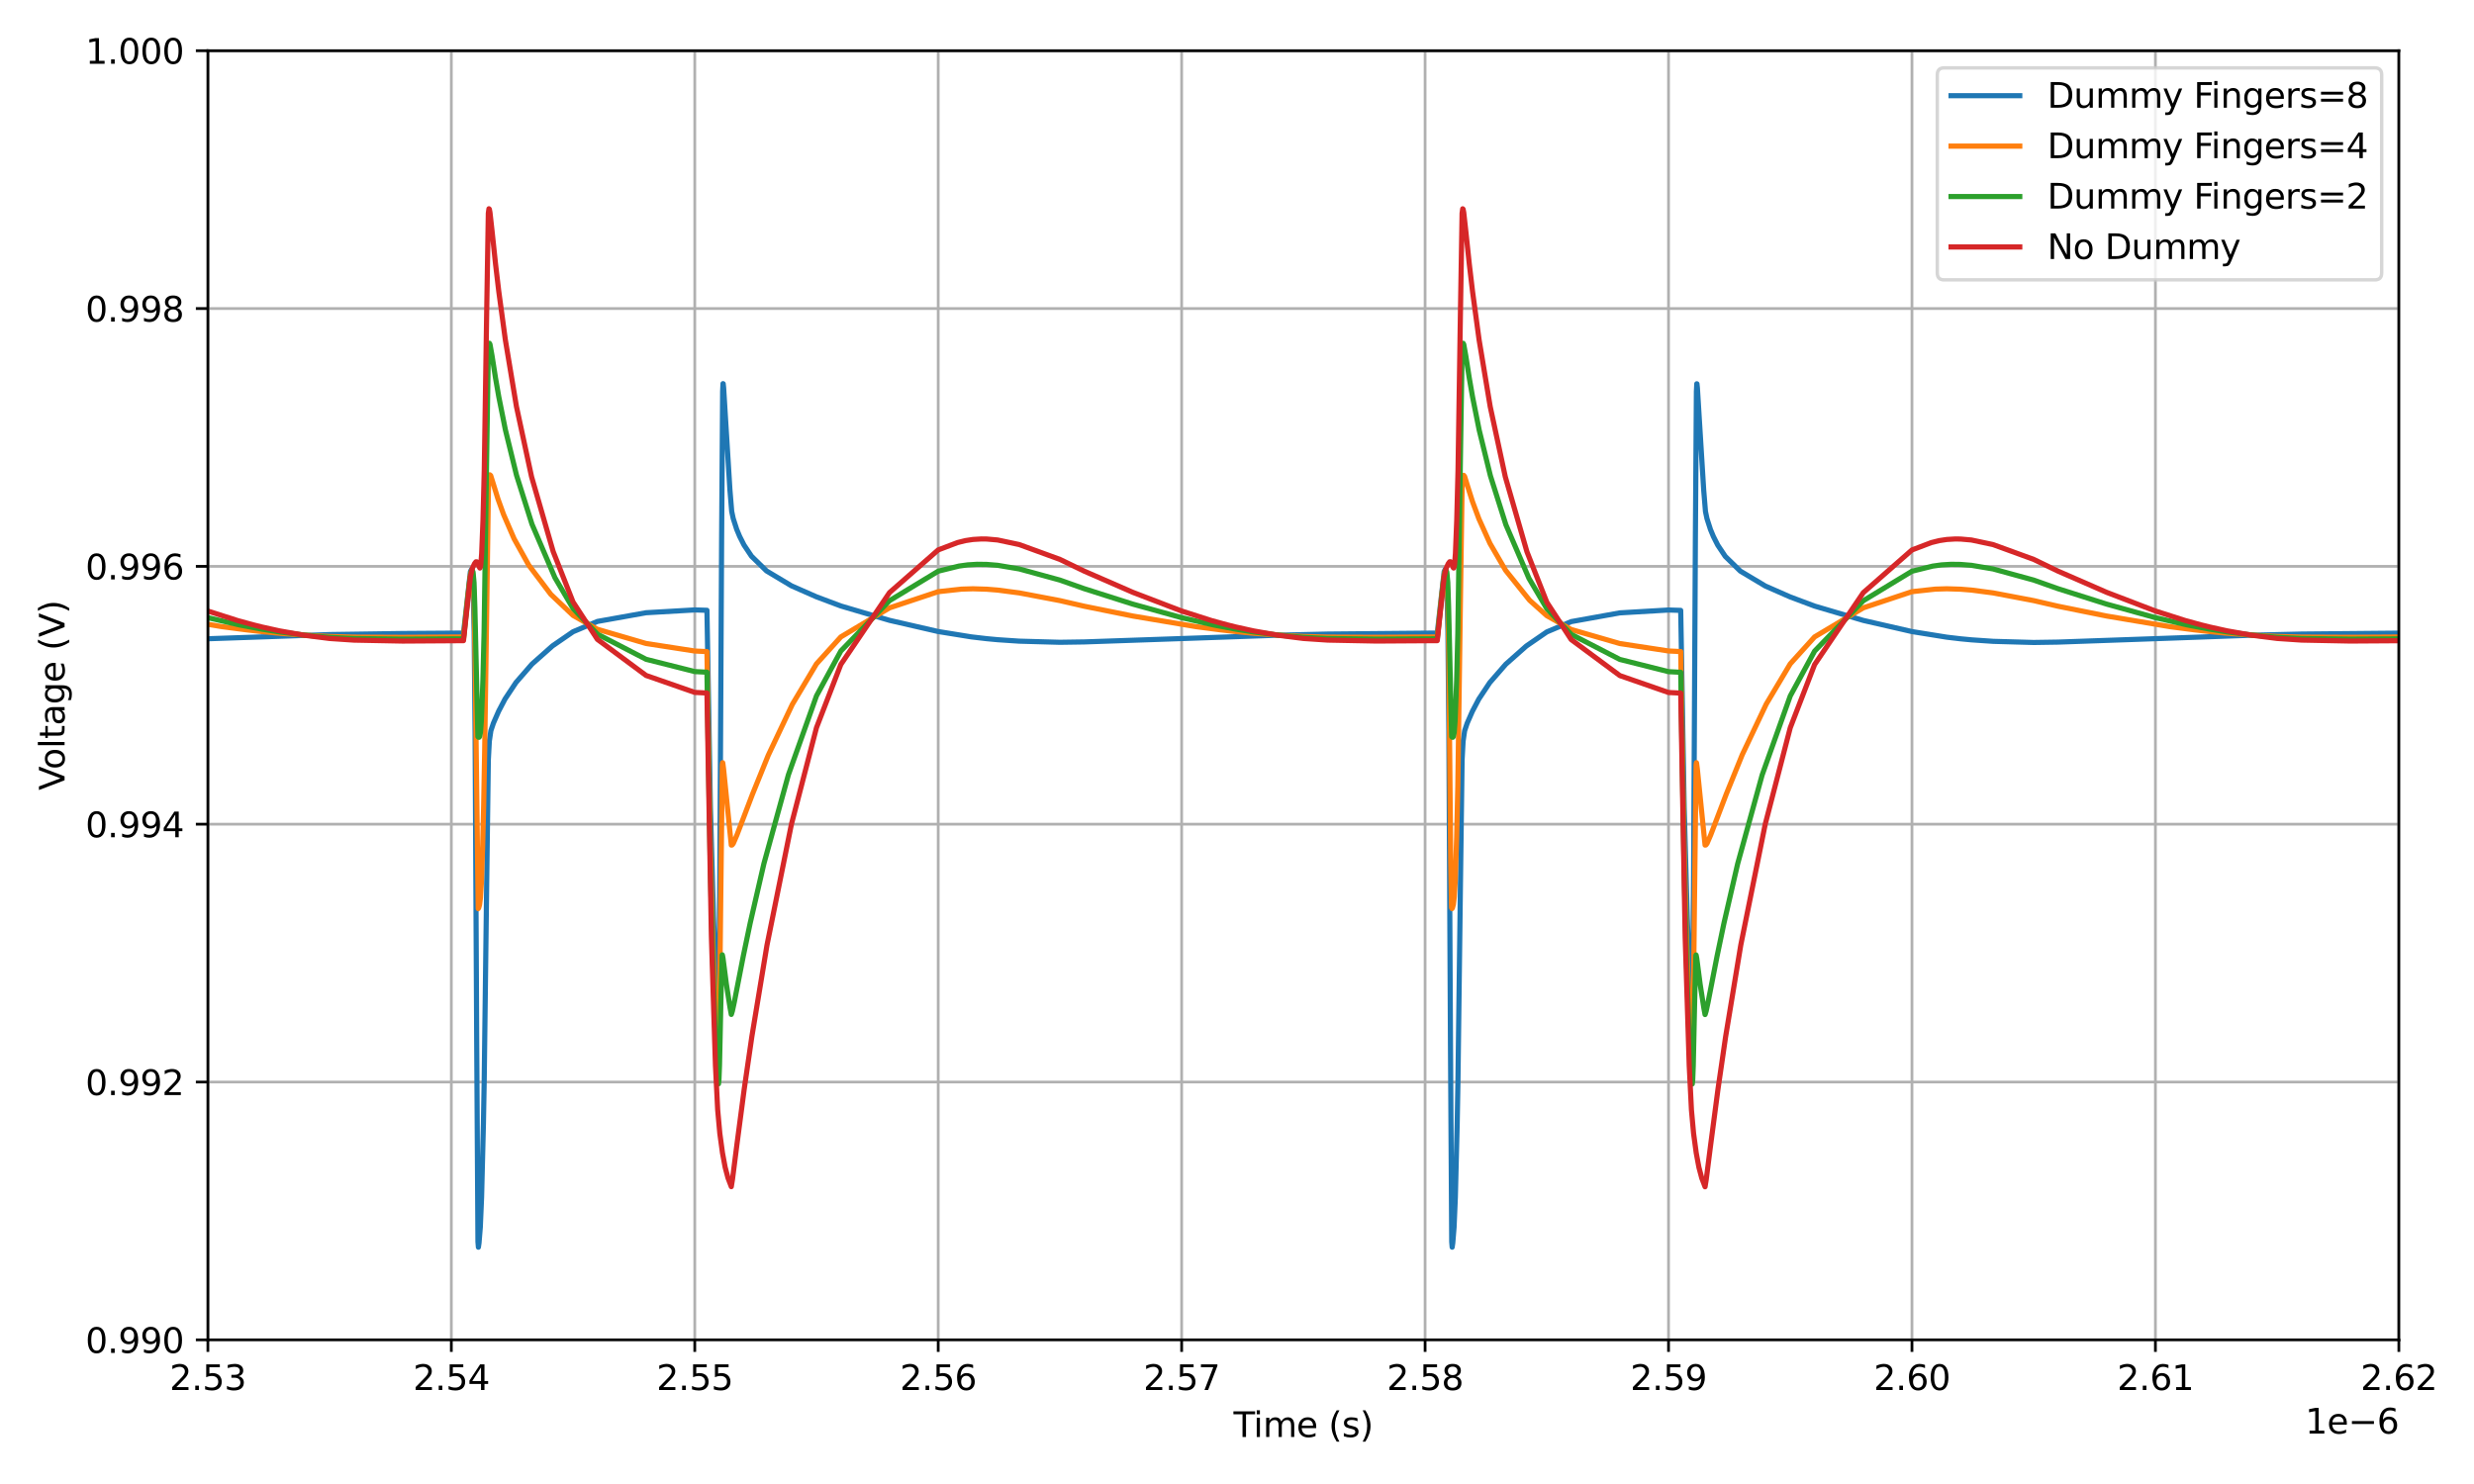 <?xml version="1.0" encoding="utf-8" standalone="no"?>
<!DOCTYPE svg PUBLIC "-//W3C//DTD SVG 1.1//EN"
  "http://www.w3.org/Graphics/SVG/1.1/DTD/svg11.dtd">
<svg xmlns:xlink="http://www.w3.org/1999/xlink" width="720pt" height="432pt" viewBox="0 0 720 432" xmlns="http://www.w3.org/2000/svg" version="1.1">
 <defs>
  <style type="text/css">*{stroke-linejoin: round; stroke-linecap: butt}</style>
 </defs>
 <g id="figure_1">
  <g id="patch_1">
   <path d="M 0 432 
L 720 432 
L 720 0 
L 0 0 
z
" style="fill: #ffffff"/>
  </g>
  <g id="axes_1">
   <g id="patch_2">
    <path d="M 60.5 390.04 
L 698.13 390.04 
L 698.13 14.76 
L 60.5 14.76 
z
" style="fill: #ffffff"/>
   </g>
   <g id="matplotlib.axis_1">
    <g id="xtick_1">
     <g id="line2d_1">
      <path d="M 60.5 390.04 
L 60.5 14.76 
" clip-path="url(#p2c6bcf3ecd)" style="fill: none; stroke: #b0b0b0; stroke-width: 0.8; stroke-linecap: square"/>
     </g>
     <g id="line2d_2">
      <defs>
       <path id="m85501e21f0" d="M 0 0 
L 0 3.5 
" style="stroke: #000000; stroke-width: 0.8"/>
      </defs>
      <g>
       <use xlink:href="#m85501e21f0" x="60.5" y="390.04" style="stroke: #000000; stroke-width: 0.8"/>
      </g>
     </g>
     <g id="text_1">
      <!-- 2.53 -->
      <g transform="translate(49.367 404.638) scale(0.1 -0.1)">
       <defs>
        <path id="DejaVuSans-32" d="M 1228 531 
L 3431 531 
L 3431 0 
L 469 0 
L 469 531 
Q 828 903 1448 1529 
Q 2069 2156 2228 2338 
Q 2531 2678 2651 2914 
Q 2772 3150 2772 3378 
Q 2772 3750 2511 3984 
Q 2250 4219 1831 4219 
Q 1534 4219 1204 4116 
Q 875 4013 500 3803 
L 500 4441 
Q 881 4594 1212 4672 
Q 1544 4750 1819 4750 
Q 2544 4750 2975 4387 
Q 3406 4025 3406 3419 
Q 3406 3131 3298 2873 
Q 3191 2616 2906 2266 
Q 2828 2175 2409 1742 
Q 1991 1309 1228 531 
z
" transform="scale(0.016)"/>
        <path id="DejaVuSans-2e" d="M 684 794 
L 1344 794 
L 1344 0 
L 684 0 
L 684 794 
z
" transform="scale(0.016)"/>
        <path id="DejaVuSans-35" d="M 691 4666 
L 3169 4666 
L 3169 4134 
L 1269 4134 
L 1269 2991 
Q 1406 3038 1543 3061 
Q 1681 3084 1819 3084 
Q 2600 3084 3056 2656 
Q 3513 2228 3513 1497 
Q 3513 744 3044 326 
Q 2575 -91 1722 -91 
Q 1428 -91 1123 -41 
Q 819 9 494 109 
L 494 744 
Q 775 591 1075 516 
Q 1375 441 1709 441 
Q 2250 441 2565 725 
Q 2881 1009 2881 1497 
Q 2881 1984 2565 2268 
Q 2250 2553 1709 2553 
Q 1456 2553 1204 2497 
Q 953 2441 691 2322 
L 691 4666 
z
" transform="scale(0.016)"/>
        <path id="DejaVuSans-33" d="M 2597 2516 
Q 3050 2419 3304 2112 
Q 3559 1806 3559 1356 
Q 3559 666 3084 287 
Q 2609 -91 1734 -91 
Q 1441 -91 1130 -33 
Q 819 25 488 141 
L 488 750 
Q 750 597 1062 519 
Q 1375 441 1716 441 
Q 2309 441 2620 675 
Q 2931 909 2931 1356 
Q 2931 1769 2642 2001 
Q 2353 2234 1838 2234 
L 1294 2234 
L 1294 2753 
L 1863 2753 
Q 2328 2753 2575 2939 
Q 2822 3125 2822 3475 
Q 2822 3834 2567 4026 
Q 2313 4219 1838 4219 
Q 1578 4219 1281 4162 
Q 984 4106 628 3988 
L 628 4550 
Q 988 4650 1302 4700 
Q 1616 4750 1894 4750 
Q 2613 4750 3031 4423 
Q 3450 4097 3450 3541 
Q 3450 3153 3228 2886 
Q 3006 2619 2597 2516 
z
" transform="scale(0.016)"/>
       </defs>
       <use xlink:href="#DejaVuSans-32"/>
       <use xlink:href="#DejaVuSans-2e" transform="translate(63.623 0)"/>
       <use xlink:href="#DejaVuSans-35" transform="translate(95.41 0)"/>
       <use xlink:href="#DejaVuSans-33" transform="translate(159.033 0)"/>
      </g>
     </g>
    </g>
    <g id="xtick_2">
     <g id="line2d_3">
      <path d="M 131.348 390.04 
L 131.348 14.76 
" clip-path="url(#p2c6bcf3ecd)" style="fill: none; stroke: #b0b0b0; stroke-width: 0.8; stroke-linecap: square"/>
     </g>
     <g id="line2d_4">
      <g>
       <use xlink:href="#m85501e21f0" x="131.348" y="390.04" style="stroke: #000000; stroke-width: 0.8"/>
      </g>
     </g>
     <g id="text_2">
      <!-- 2.54 -->
      <g transform="translate(120.215 404.638) scale(0.1 -0.1)">
       <defs>
        <path id="DejaVuSans-34" d="M 2419 4116 
L 825 1625 
L 2419 1625 
L 2419 4116 
z
M 2253 4666 
L 3047 4666 
L 3047 1625 
L 3713 1625 
L 3713 1100 
L 3047 1100 
L 3047 0 
L 2419 0 
L 2419 1100 
L 313 1100 
L 313 1709 
L 2253 4666 
z
" transform="scale(0.016)"/>
       </defs>
       <use xlink:href="#DejaVuSans-32"/>
       <use xlink:href="#DejaVuSans-2e" transform="translate(63.623 0)"/>
       <use xlink:href="#DejaVuSans-35" transform="translate(95.41 0)"/>
       <use xlink:href="#DejaVuSans-34" transform="translate(159.033 0)"/>
      </g>
     </g>
    </g>
    <g id="xtick_3">
     <g id="line2d_5">
      <path d="M 202.196 390.04 
L 202.196 14.76 
" clip-path="url(#p2c6bcf3ecd)" style="fill: none; stroke: #b0b0b0; stroke-width: 0.8; stroke-linecap: square"/>
     </g>
     <g id="line2d_6">
      <g>
       <use xlink:href="#m85501e21f0" x="202.196" y="390.04" style="stroke: #000000; stroke-width: 0.8"/>
      </g>
     </g>
     <g id="text_3">
      <!-- 2.55 -->
      <g transform="translate(191.063 404.638) scale(0.1 -0.1)">
       <use xlink:href="#DejaVuSans-32"/>
       <use xlink:href="#DejaVuSans-2e" transform="translate(63.623 0)"/>
       <use xlink:href="#DejaVuSans-35" transform="translate(95.41 0)"/>
       <use xlink:href="#DejaVuSans-35" transform="translate(159.033 0)"/>
      </g>
     </g>
    </g>
    <g id="xtick_4">
     <g id="line2d_7">
      <path d="M 273.043 390.04 
L 273.043 14.76 
" clip-path="url(#p2c6bcf3ecd)" style="fill: none; stroke: #b0b0b0; stroke-width: 0.8; stroke-linecap: square"/>
     </g>
     <g id="line2d_8">
      <g>
       <use xlink:href="#m85501e21f0" x="273.043" y="390.04" style="stroke: #000000; stroke-width: 0.8"/>
      </g>
     </g>
     <g id="text_4">
      <!-- 2.56 -->
      <g transform="translate(261.911 404.638) scale(0.1 -0.1)">
       <defs>
        <path id="DejaVuSans-36" d="M 2113 2584 
Q 1688 2584 1439 2293 
Q 1191 2003 1191 1497 
Q 1191 994 1439 701 
Q 1688 409 2113 409 
Q 2538 409 2786 701 
Q 3034 994 3034 1497 
Q 3034 2003 2786 2293 
Q 2538 2584 2113 2584 
z
M 3366 4563 
L 3366 3988 
Q 3128 4100 2886 4159 
Q 2644 4219 2406 4219 
Q 1781 4219 1451 3797 
Q 1122 3375 1075 2522 
Q 1259 2794 1537 2939 
Q 1816 3084 2150 3084 
Q 2853 3084 3261 2657 
Q 3669 2231 3669 1497 
Q 3669 778 3244 343 
Q 2819 -91 2113 -91 
Q 1303 -91 875 529 
Q 447 1150 447 2328 
Q 447 3434 972 4092 
Q 1497 4750 2381 4750 
Q 2619 4750 2861 4703 
Q 3103 4656 3366 4563 
z
" transform="scale(0.016)"/>
       </defs>
       <use xlink:href="#DejaVuSans-32"/>
       <use xlink:href="#DejaVuSans-2e" transform="translate(63.623 0)"/>
       <use xlink:href="#DejaVuSans-35" transform="translate(95.41 0)"/>
       <use xlink:href="#DejaVuSans-36" transform="translate(159.033 0)"/>
      </g>
     </g>
    </g>
    <g id="xtick_5">
     <g id="line2d_9">
      <path d="M 343.891 390.04 
L 343.891 14.76 
" clip-path="url(#p2c6bcf3ecd)" style="fill: none; stroke: #b0b0b0; stroke-width: 0.8; stroke-linecap: square"/>
     </g>
     <g id="line2d_10">
      <g>
       <use xlink:href="#m85501e21f0" x="343.891" y="390.04" style="stroke: #000000; stroke-width: 0.8"/>
      </g>
     </g>
     <g id="text_5">
      <!-- 2.57 -->
      <g transform="translate(332.758 404.638) scale(0.1 -0.1)">
       <defs>
        <path id="DejaVuSans-37" d="M 525 4666 
L 3525 4666 
L 3525 4397 
L 1831 0 
L 1172 0 
L 2766 4134 
L 525 4134 
L 525 4666 
z
" transform="scale(0.016)"/>
       </defs>
       <use xlink:href="#DejaVuSans-32"/>
       <use xlink:href="#DejaVuSans-2e" transform="translate(63.623 0)"/>
       <use xlink:href="#DejaVuSans-35" transform="translate(95.41 0)"/>
       <use xlink:href="#DejaVuSans-37" transform="translate(159.033 0)"/>
      </g>
     </g>
    </g>
    <g id="xtick_6">
     <g id="line2d_11">
      <path d="M 414.739 390.04 
L 414.739 14.76 
" clip-path="url(#p2c6bcf3ecd)" style="fill: none; stroke: #b0b0b0; stroke-width: 0.8; stroke-linecap: square"/>
     </g>
     <g id="line2d_12">
      <g>
       <use xlink:href="#m85501e21f0" x="414.739" y="390.04" style="stroke: #000000; stroke-width: 0.8"/>
      </g>
     </g>
     <g id="text_6">
      <!-- 2.58 -->
      <g transform="translate(403.606 404.638) scale(0.1 -0.1)">
       <defs>
        <path id="DejaVuSans-38" d="M 2034 2216 
Q 1584 2216 1326 1975 
Q 1069 1734 1069 1313 
Q 1069 891 1326 650 
Q 1584 409 2034 409 
Q 2484 409 2743 651 
Q 3003 894 3003 1313 
Q 3003 1734 2745 1975 
Q 2488 2216 2034 2216 
z
M 1403 2484 
Q 997 2584 770 2862 
Q 544 3141 544 3541 
Q 544 4100 942 4425 
Q 1341 4750 2034 4750 
Q 2731 4750 3128 4425 
Q 3525 4100 3525 3541 
Q 3525 3141 3298 2862 
Q 3072 2584 2669 2484 
Q 3125 2378 3379 2068 
Q 3634 1759 3634 1313 
Q 3634 634 3220 271 
Q 2806 -91 2034 -91 
Q 1263 -91 848 271 
Q 434 634 434 1313 
Q 434 1759 690 2068 
Q 947 2378 1403 2484 
z
M 1172 3481 
Q 1172 3119 1398 2916 
Q 1625 2713 2034 2713 
Q 2441 2713 2670 2916 
Q 2900 3119 2900 3481 
Q 2900 3844 2670 4047 
Q 2441 4250 2034 4250 
Q 1625 4250 1398 4047 
Q 1172 3844 1172 3481 
z
" transform="scale(0.016)"/>
       </defs>
       <use xlink:href="#DejaVuSans-32"/>
       <use xlink:href="#DejaVuSans-2e" transform="translate(63.623 0)"/>
       <use xlink:href="#DejaVuSans-35" transform="translate(95.41 0)"/>
       <use xlink:href="#DejaVuSans-38" transform="translate(159.033 0)"/>
      </g>
     </g>
    </g>
    <g id="xtick_7">
     <g id="line2d_13">
      <path d="M 485.587 390.04 
L 485.587 14.76 
" clip-path="url(#p2c6bcf3ecd)" style="fill: none; stroke: #b0b0b0; stroke-width: 0.8; stroke-linecap: square"/>
     </g>
     <g id="line2d_14">
      <g>
       <use xlink:href="#m85501e21f0" x="485.587" y="390.04" style="stroke: #000000; stroke-width: 0.8"/>
      </g>
     </g>
     <g id="text_7">
      <!-- 2.59 -->
      <g transform="translate(474.454 404.638) scale(0.1 -0.1)">
       <defs>
        <path id="DejaVuSans-39" d="M 703 97 
L 703 672 
Q 941 559 1184 500 
Q 1428 441 1663 441 
Q 2288 441 2617 861 
Q 2947 1281 2994 2138 
Q 2813 1869 2534 1725 
Q 2256 1581 1919 1581 
Q 1219 1581 811 2004 
Q 403 2428 403 3163 
Q 403 3881 828 4315 
Q 1253 4750 1959 4750 
Q 2769 4750 3195 4129 
Q 3622 3509 3622 2328 
Q 3622 1225 3098 567 
Q 2575 -91 1691 -91 
Q 1453 -91 1209 -44 
Q 966 3 703 97 
z
M 1959 2075 
Q 2384 2075 2632 2365 
Q 2881 2656 2881 3163 
Q 2881 3666 2632 3958 
Q 2384 4250 1959 4250 
Q 1534 4250 1286 3958 
Q 1038 3666 1038 3163 
Q 1038 2656 1286 2365 
Q 1534 2075 1959 2075 
z
" transform="scale(0.016)"/>
       </defs>
       <use xlink:href="#DejaVuSans-32"/>
       <use xlink:href="#DejaVuSans-2e" transform="translate(63.623 0)"/>
       <use xlink:href="#DejaVuSans-35" transform="translate(95.41 0)"/>
       <use xlink:href="#DejaVuSans-39" transform="translate(159.033 0)"/>
      </g>
     </g>
    </g>
    <g id="xtick_8">
     <g id="line2d_15">
      <path d="M 556.434 390.04 
L 556.434 14.76 
" clip-path="url(#p2c6bcf3ecd)" style="fill: none; stroke: #b0b0b0; stroke-width: 0.8; stroke-linecap: square"/>
     </g>
     <g id="line2d_16">
      <g>
       <use xlink:href="#m85501e21f0" x="556.434" y="390.04" style="stroke: #000000; stroke-width: 0.8"/>
      </g>
     </g>
     <g id="text_8">
      <!-- 2.60 -->
      <g transform="translate(545.302 404.638) scale(0.1 -0.1)">
       <defs>
        <path id="DejaVuSans-30" d="M 2034 4250 
Q 1547 4250 1301 3770 
Q 1056 3291 1056 2328 
Q 1056 1369 1301 889 
Q 1547 409 2034 409 
Q 2525 409 2770 889 
Q 3016 1369 3016 2328 
Q 3016 3291 2770 3770 
Q 2525 4250 2034 4250 
z
M 2034 4750 
Q 2819 4750 3233 4129 
Q 3647 3509 3647 2328 
Q 3647 1150 3233 529 
Q 2819 -91 2034 -91 
Q 1250 -91 836 529 
Q 422 1150 422 2328 
Q 422 3509 836 4129 
Q 1250 4750 2034 4750 
z
" transform="scale(0.016)"/>
       </defs>
       <use xlink:href="#DejaVuSans-32"/>
       <use xlink:href="#DejaVuSans-2e" transform="translate(63.623 0)"/>
       <use xlink:href="#DejaVuSans-36" transform="translate(95.41 0)"/>
       <use xlink:href="#DejaVuSans-30" transform="translate(159.033 0)"/>
      </g>
     </g>
    </g>
    <g id="xtick_9">
     <g id="line2d_17">
      <path d="M 627.282 390.04 
L 627.282 14.76 
" clip-path="url(#p2c6bcf3ecd)" style="fill: none; stroke: #b0b0b0; stroke-width: 0.8; stroke-linecap: square"/>
     </g>
     <g id="line2d_18">
      <g>
       <use xlink:href="#m85501e21f0" x="627.282" y="390.04" style="stroke: #000000; stroke-width: 0.8"/>
      </g>
     </g>
     <g id="text_9">
      <!-- 2.61 -->
      <g transform="translate(616.149 404.638) scale(0.1 -0.1)">
       <defs>
        <path id="DejaVuSans-31" d="M 794 531 
L 1825 531 
L 1825 4091 
L 703 3866 
L 703 4441 
L 1819 4666 
L 2450 4666 
L 2450 531 
L 3481 531 
L 3481 0 
L 794 0 
L 794 531 
z
" transform="scale(0.016)"/>
       </defs>
       <use xlink:href="#DejaVuSans-32"/>
       <use xlink:href="#DejaVuSans-2e" transform="translate(63.623 0)"/>
       <use xlink:href="#DejaVuSans-36" transform="translate(95.41 0)"/>
       <use xlink:href="#DejaVuSans-31" transform="translate(159.033 0)"/>
      </g>
     </g>
    </g>
    <g id="xtick_10">
     <g id="line2d_19">
      <path d="M 698.13 390.04 
L 698.13 14.76 
" clip-path="url(#p2c6bcf3ecd)" style="fill: none; stroke: #b0b0b0; stroke-width: 0.8; stroke-linecap: square"/>
     </g>
     <g id="line2d_20">
      <g>
       <use xlink:href="#m85501e21f0" x="698.13" y="390.04" style="stroke: #000000; stroke-width: 0.8"/>
      </g>
     </g>
     <g id="text_10">
      <!-- 2.62 -->
      <g transform="translate(686.997 404.638) scale(0.1 -0.1)">
       <use xlink:href="#DejaVuSans-32"/>
       <use xlink:href="#DejaVuSans-2e" transform="translate(63.623 0)"/>
       <use xlink:href="#DejaVuSans-36" transform="translate(95.41 0)"/>
       <use xlink:href="#DejaVuSans-32" transform="translate(159.033 0)"/>
      </g>
     </g>
    </g>
    <g id="text_11">
     <!-- Time (s) -->
     <g transform="translate(358.986 418.317) scale(0.1 -0.1)">
      <defs>
       <path id="DejaVuSans-54" d="M -19 4666 
L 3928 4666 
L 3928 4134 
L 2272 4134 
L 2272 0 
L 1638 0 
L 1638 4134 
L -19 4134 
L -19 4666 
z
" transform="scale(0.016)"/>
       <path id="DejaVuSans-69" d="M 603 3500 
L 1178 3500 
L 1178 0 
L 603 0 
L 603 3500 
z
M 603 4863 
L 1178 4863 
L 1178 4134 
L 603 4134 
L 603 4863 
z
" transform="scale(0.016)"/>
       <path id="DejaVuSans-6d" d="M 3328 2828 
Q 3544 3216 3844 3400 
Q 4144 3584 4550 3584 
Q 5097 3584 5394 3201 
Q 5691 2819 5691 2113 
L 5691 0 
L 5113 0 
L 5113 2094 
Q 5113 2597 4934 2840 
Q 4756 3084 4391 3084 
Q 3944 3084 3684 2787 
Q 3425 2491 3425 1978 
L 3425 0 
L 2847 0 
L 2847 2094 
Q 2847 2600 2669 2842 
Q 2491 3084 2119 3084 
Q 1678 3084 1418 2786 
Q 1159 2488 1159 1978 
L 1159 0 
L 581 0 
L 581 3500 
L 1159 3500 
L 1159 2956 
Q 1356 3278 1631 3431 
Q 1906 3584 2284 3584 
Q 2666 3584 2933 3390 
Q 3200 3197 3328 2828 
z
" transform="scale(0.016)"/>
       <path id="DejaVuSans-65" d="M 3597 1894 
L 3597 1613 
L 953 1613 
Q 991 1019 1311 708 
Q 1631 397 2203 397 
Q 2534 397 2845 478 
Q 3156 559 3463 722 
L 3463 178 
Q 3153 47 2828 -22 
Q 2503 -91 2169 -91 
Q 1331 -91 842 396 
Q 353 884 353 1716 
Q 353 2575 817 3079 
Q 1281 3584 2069 3584 
Q 2775 3584 3186 3129 
Q 3597 2675 3597 1894 
z
M 3022 2063 
Q 3016 2534 2758 2815 
Q 2500 3097 2075 3097 
Q 1594 3097 1305 2825 
Q 1016 2553 972 2059 
L 3022 2063 
z
" transform="scale(0.016)"/>
       <path id="DejaVuSans-20" transform="scale(0.016)"/>
       <path id="DejaVuSans-28" d="M 1984 4856 
Q 1566 4138 1362 3434 
Q 1159 2731 1159 2009 
Q 1159 1288 1364 580 
Q 1569 -128 1984 -844 
L 1484 -844 
Q 1016 -109 783 600 
Q 550 1309 550 2009 
Q 550 2706 781 3412 
Q 1013 4119 1484 4856 
L 1984 4856 
z
" transform="scale(0.016)"/>
       <path id="DejaVuSans-73" d="M 2834 3397 
L 2834 2853 
Q 2591 2978 2328 3040 
Q 2066 3103 1784 3103 
Q 1356 3103 1142 2972 
Q 928 2841 928 2578 
Q 928 2378 1081 2264 
Q 1234 2150 1697 2047 
L 1894 2003 
Q 2506 1872 2764 1633 
Q 3022 1394 3022 966 
Q 3022 478 2636 193 
Q 2250 -91 1575 -91 
Q 1294 -91 989 -36 
Q 684 19 347 128 
L 347 722 
Q 666 556 975 473 
Q 1284 391 1588 391 
Q 1994 391 2212 530 
Q 2431 669 2431 922 
Q 2431 1156 2273 1281 
Q 2116 1406 1581 1522 
L 1381 1569 
Q 847 1681 609 1914 
Q 372 2147 372 2553 
Q 372 3047 722 3315 
Q 1072 3584 1716 3584 
Q 2034 3584 2315 3537 
Q 2597 3491 2834 3397 
z
" transform="scale(0.016)"/>
       <path id="DejaVuSans-29" d="M 513 4856 
L 1013 4856 
Q 1481 4119 1714 3412 
Q 1947 2706 1947 2009 
Q 1947 1309 1714 600 
Q 1481 -109 1013 -844 
L 513 -844 
Q 928 -128 1133 580 
Q 1338 1288 1338 2009 
Q 1338 2731 1133 3434 
Q 928 4138 513 4856 
z
" transform="scale(0.016)"/>
      </defs>
      <use xlink:href="#DejaVuSans-54"/>
      <use xlink:href="#DejaVuSans-69" transform="translate(57.959 0)"/>
      <use xlink:href="#DejaVuSans-6d" transform="translate(85.742 0)"/>
      <use xlink:href="#DejaVuSans-65" transform="translate(183.154 0)"/>
      <use xlink:href="#DejaVuSans-20" transform="translate(244.678 0)"/>
      <use xlink:href="#DejaVuSans-28" transform="translate(276.465 0)"/>
      <use xlink:href="#DejaVuSans-73" transform="translate(315.479 0)"/>
      <use xlink:href="#DejaVuSans-29" transform="translate(367.578 0)"/>
     </g>
    </g>
    <g id="text_12">
     <!-- 1e−6 -->
     <g transform="translate(670.872 417.317) scale(0.1 -0.1)">
      <defs>
       <path id="DejaVuSans-2212" d="M 678 2272 
L 4684 2272 
L 4684 1741 
L 678 1741 
L 678 2272 
z
" transform="scale(0.016)"/>
      </defs>
      <use xlink:href="#DejaVuSans-31"/>
      <use xlink:href="#DejaVuSans-65" transform="translate(63.623 0)"/>
      <use xlink:href="#DejaVuSans-2212" transform="translate(125.146 0)"/>
      <use xlink:href="#DejaVuSans-36" transform="translate(208.936 0)"/>
     </g>
    </g>
   </g>
   <g id="matplotlib.axis_2">
    <g id="ytick_1">
     <g id="line2d_21">
      <path d="M 60.5 390.04 
L 698.13 390.04 
" clip-path="url(#p2c6bcf3ecd)" style="fill: none; stroke: #b0b0b0; stroke-width: 0.8; stroke-linecap: square"/>
     </g>
     <g id="line2d_22">
      <defs>
       <path id="md312921735" d="M 0 0 
L -3.5 0 
" style="stroke: #000000; stroke-width: 0.8"/>
      </defs>
      <g>
       <use xlink:href="#md312921735" x="60.5" y="390.04" style="stroke: #000000; stroke-width: 0.8"/>
      </g>
     </g>
     <g id="text_13">
      <!-- 0.990 -->
      <g transform="translate(24.872 393.839) scale(0.1 -0.1)">
       <use xlink:href="#DejaVuSans-30"/>
       <use xlink:href="#DejaVuSans-2e" transform="translate(63.623 0)"/>
       <use xlink:href="#DejaVuSans-39" transform="translate(95.41 0)"/>
       <use xlink:href="#DejaVuSans-39" transform="translate(159.033 0)"/>
       <use xlink:href="#DejaVuSans-30" transform="translate(222.656 0)"/>
      </g>
     </g>
    </g>
    <g id="ytick_2">
     <g id="line2d_23">
      <path d="M 60.5 314.984 
L 698.13 314.984 
" clip-path="url(#p2c6bcf3ecd)" style="fill: none; stroke: #b0b0b0; stroke-width: 0.8; stroke-linecap: square"/>
     </g>
     <g id="line2d_24">
      <g>
       <use xlink:href="#md312921735" x="60.5" y="314.984" style="stroke: #000000; stroke-width: 0.8"/>
      </g>
     </g>
     <g id="text_14">
      <!-- 0.992 -->
      <g transform="translate(24.872 318.783) scale(0.1 -0.1)">
       <use xlink:href="#DejaVuSans-30"/>
       <use xlink:href="#DejaVuSans-2e" transform="translate(63.623 0)"/>
       <use xlink:href="#DejaVuSans-39" transform="translate(95.41 0)"/>
       <use xlink:href="#DejaVuSans-39" transform="translate(159.033 0)"/>
       <use xlink:href="#DejaVuSans-32" transform="translate(222.656 0)"/>
      </g>
     </g>
    </g>
    <g id="ytick_3">
     <g id="line2d_25">
      <path d="M 60.5 239.928 
L 698.13 239.928 
" clip-path="url(#p2c6bcf3ecd)" style="fill: none; stroke: #b0b0b0; stroke-width: 0.8; stroke-linecap: square"/>
     </g>
     <g id="line2d_26">
      <g>
       <use xlink:href="#md312921735" x="60.5" y="239.928" style="stroke: #000000; stroke-width: 0.8"/>
      </g>
     </g>
     <g id="text_15">
      <!-- 0.994 -->
      <g transform="translate(24.872 243.727) scale(0.1 -0.1)">
       <use xlink:href="#DejaVuSans-30"/>
       <use xlink:href="#DejaVuSans-2e" transform="translate(63.623 0)"/>
       <use xlink:href="#DejaVuSans-39" transform="translate(95.41 0)"/>
       <use xlink:href="#DejaVuSans-39" transform="translate(159.033 0)"/>
       <use xlink:href="#DejaVuSans-34" transform="translate(222.656 0)"/>
      </g>
     </g>
    </g>
    <g id="ytick_4">
     <g id="line2d_27">
      <path d="M 60.5 164.872 
L 698.13 164.872 
" clip-path="url(#p2c6bcf3ecd)" style="fill: none; stroke: #b0b0b0; stroke-width: 0.8; stroke-linecap: square"/>
     </g>
     <g id="line2d_28">
      <g>
       <use xlink:href="#md312921735" x="60.5" y="164.872" style="stroke: #000000; stroke-width: 0.8"/>
      </g>
     </g>
     <g id="text_16">
      <!-- 0.996 -->
      <g transform="translate(24.872 168.671) scale(0.1 -0.1)">
       <use xlink:href="#DejaVuSans-30"/>
       <use xlink:href="#DejaVuSans-2e" transform="translate(63.623 0)"/>
       <use xlink:href="#DejaVuSans-39" transform="translate(95.41 0)"/>
       <use xlink:href="#DejaVuSans-39" transform="translate(159.033 0)"/>
       <use xlink:href="#DejaVuSans-36" transform="translate(222.656 0)"/>
      </g>
     </g>
    </g>
    <g id="ytick_5">
     <g id="line2d_29">
      <path d="M 60.5 89.816 
L 698.13 89.816 
" clip-path="url(#p2c6bcf3ecd)" style="fill: none; stroke: #b0b0b0; stroke-width: 0.8; stroke-linecap: square"/>
     </g>
     <g id="line2d_30">
      <g>
       <use xlink:href="#md312921735" x="60.5" y="89.816" style="stroke: #000000; stroke-width: 0.8"/>
      </g>
     </g>
     <g id="text_17">
      <!-- 0.998 -->
      <g transform="translate(24.872 93.615) scale(0.1 -0.1)">
       <use xlink:href="#DejaVuSans-30"/>
       <use xlink:href="#DejaVuSans-2e" transform="translate(63.623 0)"/>
       <use xlink:href="#DejaVuSans-39" transform="translate(95.41 0)"/>
       <use xlink:href="#DejaVuSans-39" transform="translate(159.033 0)"/>
       <use xlink:href="#DejaVuSans-38" transform="translate(222.656 0)"/>
      </g>
     </g>
    </g>
    <g id="ytick_6">
     <g id="line2d_31">
      <path d="M 60.5 14.76 
L 698.13 14.76 
" clip-path="url(#p2c6bcf3ecd)" style="fill: none; stroke: #b0b0b0; stroke-width: 0.8; stroke-linecap: square"/>
     </g>
     <g id="line2d_32">
      <g>
       <use xlink:href="#md312921735" x="60.5" y="14.76" style="stroke: #000000; stroke-width: 0.8"/>
      </g>
     </g>
     <g id="text_18">
      <!-- 1.000 -->
      <g transform="translate(24.872 18.559) scale(0.1 -0.1)">
       <use xlink:href="#DejaVuSans-31"/>
       <use xlink:href="#DejaVuSans-2e" transform="translate(63.623 0)"/>
       <use xlink:href="#DejaVuSans-30" transform="translate(95.41 0)"/>
       <use xlink:href="#DejaVuSans-30" transform="translate(159.033 0)"/>
       <use xlink:href="#DejaVuSans-30" transform="translate(222.656 0)"/>
      </g>
     </g>
    </g>
    <g id="text_19">
     <!-- Voltage (V) -->
     <g transform="translate(18.792 230.067) rotate(-90) scale(0.1 -0.1)">
      <defs>
       <path id="DejaVuSans-56" d="M 1831 0 
L 50 4666 
L 709 4666 
L 2188 738 
L 3669 4666 
L 4325 4666 
L 2547 0 
L 1831 0 
z
" transform="scale(0.016)"/>
       <path id="DejaVuSans-6f" d="M 1959 3097 
Q 1497 3097 1228 2736 
Q 959 2375 959 1747 
Q 959 1119 1226 758 
Q 1494 397 1959 397 
Q 2419 397 2687 759 
Q 2956 1122 2956 1747 
Q 2956 2369 2687 2733 
Q 2419 3097 1959 3097 
z
M 1959 3584 
Q 2709 3584 3137 3096 
Q 3566 2609 3566 1747 
Q 3566 888 3137 398 
Q 2709 -91 1959 -91 
Q 1206 -91 779 398 
Q 353 888 353 1747 
Q 353 2609 779 3096 
Q 1206 3584 1959 3584 
z
" transform="scale(0.016)"/>
       <path id="DejaVuSans-6c" d="M 603 4863 
L 1178 4863 
L 1178 0 
L 603 0 
L 603 4863 
z
" transform="scale(0.016)"/>
       <path id="DejaVuSans-74" d="M 1172 4494 
L 1172 3500 
L 2356 3500 
L 2356 3053 
L 1172 3053 
L 1172 1153 
Q 1172 725 1289 603 
Q 1406 481 1766 481 
L 2356 481 
L 2356 0 
L 1766 0 
Q 1100 0 847 248 
Q 594 497 594 1153 
L 594 3053 
L 172 3053 
L 172 3500 
L 594 3500 
L 594 4494 
L 1172 4494 
z
" transform="scale(0.016)"/>
       <path id="DejaVuSans-61" d="M 2194 1759 
Q 1497 1759 1228 1600 
Q 959 1441 959 1056 
Q 959 750 1161 570 
Q 1363 391 1709 391 
Q 2188 391 2477 730 
Q 2766 1069 2766 1631 
L 2766 1759 
L 2194 1759 
z
M 3341 1997 
L 3341 0 
L 2766 0 
L 2766 531 
Q 2569 213 2275 61 
Q 1981 -91 1556 -91 
Q 1019 -91 701 211 
Q 384 513 384 1019 
Q 384 1609 779 1909 
Q 1175 2209 1959 2209 
L 2766 2209 
L 2766 2266 
Q 2766 2663 2505 2880 
Q 2244 3097 1772 3097 
Q 1472 3097 1187 3025 
Q 903 2953 641 2809 
L 641 3341 
Q 956 3463 1253 3523 
Q 1550 3584 1831 3584 
Q 2591 3584 2966 3190 
Q 3341 2797 3341 1997 
z
" transform="scale(0.016)"/>
       <path id="DejaVuSans-67" d="M 2906 1791 
Q 2906 2416 2648 2759 
Q 2391 3103 1925 3103 
Q 1463 3103 1205 2759 
Q 947 2416 947 1791 
Q 947 1169 1205 825 
Q 1463 481 1925 481 
Q 2391 481 2648 825 
Q 2906 1169 2906 1791 
z
M 3481 434 
Q 3481 -459 3084 -895 
Q 2688 -1331 1869 -1331 
Q 1566 -1331 1297 -1286 
Q 1028 -1241 775 -1147 
L 775 -588 
Q 1028 -725 1275 -790 
Q 1522 -856 1778 -856 
Q 2344 -856 2625 -561 
Q 2906 -266 2906 331 
L 2906 616 
Q 2728 306 2450 153 
Q 2172 0 1784 0 
Q 1141 0 747 490 
Q 353 981 353 1791 
Q 353 2603 747 3093 
Q 1141 3584 1784 3584 
Q 2172 3584 2450 3431 
Q 2728 3278 2906 2969 
L 2906 3500 
L 3481 3500 
L 3481 434 
z
" transform="scale(0.016)"/>
      </defs>
      <use xlink:href="#DejaVuSans-56"/>
      <use xlink:href="#DejaVuSans-6f" transform="translate(60.658 0)"/>
      <use xlink:href="#DejaVuSans-6c" transform="translate(121.84 0)"/>
      <use xlink:href="#DejaVuSans-74" transform="translate(149.623 0)"/>
      <use xlink:href="#DejaVuSans-61" transform="translate(188.832 0)"/>
      <use xlink:href="#DejaVuSans-67" transform="translate(250.111 0)"/>
      <use xlink:href="#DejaVuSans-65" transform="translate(313.588 0)"/>
      <use xlink:href="#DejaVuSans-20" transform="translate(375.111 0)"/>
      <use xlink:href="#DejaVuSans-28" transform="translate(406.898 0)"/>
      <use xlink:href="#DejaVuSans-56" transform="translate(445.912 0)"/>
      <use xlink:href="#DejaVuSans-29" transform="translate(514.32 0)"/>
     </g>
    </g>
   </g>
   <g id="line2d_33">
    <path d="M 46.33 186.433 
L 95.924 184.724 
L 117.178 184.417 
L 134.892 184.294 
L 136.896 166.389 
L 137.191 165.787 
L 137.461 167.201 
L 137.683 170.83 
L 137.988 183.908 
L 138.262 213.419 
L 138.736 304.133 
L 139.095 361.494 
L 139.225 363.066 
L 139.408 361.822 
L 139.78 357.253 
L 140.155 348.493 
L 140.688 327.128 
L 140.914 314.712 
L 141.627 257.911 
L 142.116 221.202 
L 142.409 215.751 
L 142.858 212.718 
L 143.597 210.514 
L 145.112 207.049 
L 146.972 203.494 
L 150.168 198.675 
L 154.826 193.316 
L 160.799 188.018 
L 166.772 183.904 
L 173.856 180.907 
L 188.026 178.369 
L 202.196 177.551 
L 205.74 177.66 
L 206.752 235.059 
L 207.65 266.913 
L 208.439 287.605 
L 208.726 291.157 
L 208.885 291.371 
L 209.042 289.428 
L 209.28 278.172 
L 209.49 254.476 
L 210.008 156.935 
L 210.306 113.946 
L 210.416 111.68 
L 210.467 111.702 
L 210.596 112.884 
L 211.127 121.557 
L 212.431 142.642 
L 212.945 148.861 
L 213.383 150.933 
L 214.394 154.08 
L 215.254 156.144 
L 216.521 158.649 
L 218.704 161.92 
L 223.071 166.188 
L 230.333 170.538 
L 237.619 173.743 
L 244.704 176.402 
L 258.874 180.586 
L 273.043 183.842 
L 282.668 185.398 
L 287.197 185.926 
L 290.349 186.22 
L 296.655 186.645 
L 308.467 186.974 
L 315.552 186.867 
L 349.284 185.701 
L 372.085 184.905 
L 386.4 184.578 
L 418.283 184.289 
L 420.283 166.401 
L 420.574 165.773 
L 420.845 167.12 
L 421.068 170.687 
L 421.376 183.671 
L 421.65 213.017 
L 422.128 304.23 
L 422.487 361.506 
L 422.617 363.061 
L 422.8 361.812 
L 423.171 357.256 
L 423.545 348.521 
L 424.075 327.305 
L 424.298 315.118 
L 425.015 258.264 
L 425.507 221.201 
L 425.801 215.756 
L 426.249 212.73 
L 426.989 210.528 
L 428.504 207.069 
L 430.364 203.521 
L 433.561 198.711 
L 438.22 193.36 
L 444.191 188.07 
L 450.163 183.958 
L 457.248 180.958 
L 471.417 178.408 
L 485.587 177.578 
L 489.131 177.684 
L 490.143 235.084 
L 491.046 267.093 
L 491.837 287.756 
L 492.122 291.219 
L 492.28 291.388 
L 492.436 289.399 
L 492.671 278.208 
L 492.88 254.643 
L 493.399 157.012 
L 493.697 113.993 
L 493.807 111.717 
L 493.858 111.737 
L 493.986 112.916 
L 494.517 121.577 
L 495.822 142.664 
L 496.337 148.899 
L 496.774 150.973 
L 497.787 154.123 
L 498.647 156.188 
L 499.915 158.694 
L 502.101 161.968 
L 506.474 166.238 
L 513.742 170.587 
L 521.011 173.779 
L 528.095 176.433 
L 542.265 180.607 
L 556.434 183.855 
L 566.565 185.487 
L 570.591 185.961 
L 573.754 186.261 
L 580.08 186.695 
L 591.858 187.028 
L 598.943 186.918 
L 632.126 185.746 
L 655.407 184.912 
L 669.791 184.576 
L 701.674 184.281 
L 701.674 184.281 
" clip-path="url(#p2c6bcf3ecd)" style="fill: none; stroke: #1f77b4; stroke-width: 1.5; stroke-linecap: square"/>
   </g>
   <g id="line2d_34">
    <path d="M 46.33 179.349 
L 64.404 182.393 
L 71.801 183.363 
L 76.25 183.864 
L 81.334 184.351 
L 88.629 184.897 
L 95.924 185.281 
L 103.009 185.461 
L 117.178 185.528 
L 134.892 185.419 
L 136.174 173.254 
L 136.896 167.228 
L 137.19 166.154 
L 137.461 166.443 
L 137.677 168.084 
L 137.97 174.641 
L 138.22 189.351 
L 139.164 264.519 
L 139.297 264.322 
L 139.558 263.417 
L 139.826 261.322 
L 140.089 257.078 
L 140.462 246.376 
L 140.762 234.413 
L 141.061 217.97 
L 142.17 140.772 
L 142.376 138.689 
L 142.542 138.219 
L 142.8 138.426 
L 143.507 140.666 
L 144.89 145.155 
L 146.562 149.788 
L 149.624 156.851 
L 153.871 164.502 
L 160.297 173.011 
L 166.772 179.152 
L 173.856 183.181 
L 188.026 187.323 
L 202.196 189.515 
L 205.74 189.682 
L 206.752 247.575 
L 207.456 273.567 
L 208.242 296.746 
L 208.745 305.799 
L 208.894 306.863 
L 209.04 306.678 
L 209.218 303.29 
L 209.405 293.491 
L 209.759 261.265 
L 210.214 222.567 
L 210.31 222.021 
L 210.359 222.163 
L 210.579 223.847 
L 212.824 246.014 
L 212.887 246.007 
L 213.046 245.982 
L 213.396 245.557 
L 214.459 243.095 
L 218.959 231.277 
L 223.571 219.888 
L 230.595 205.04 
L 237.619 193.247 
L 244.704 185.411 
L 258.874 176.951 
L 273.043 172.237 
L 279.838 171.497 
L 283.162 171.397 
L 287.194 171.522 
L 290.346 171.776 
L 296.649 172.599 
L 308.467 174.842 
L 315.552 176.477 
L 329.722 179.337 
L 348.112 182.427 
L 355.199 183.352 
L 359.696 183.858 
L 364.836 184.349 
L 372.076 184.891 
L 379.315 185.272 
L 386.4 185.453 
L 400.569 185.522 
L 418.283 185.414 
L 419.564 173.257 
L 420.284 167.24 
L 420.575 166.159 
L 420.846 166.414 
L 421.064 168.025 
L 421.358 174.539 
L 421.609 189.18 
L 422.199 251.073 
L 422.438 264.229 
L 422.563 264.509 
L 422.7 264.289 
L 422.973 263.282 
L 423.235 261.107 
L 423.505 256.519 
L 423.927 243.723 
L 424.267 228.822 
L 425.034 174.025 
L 425.508 142.073 
L 425.683 139.492 
L 425.802 138.729 
L 425.985 138.372 
L 426.252 138.724 
L 426.995 141.141 
L 428.525 145.994 
L 430.406 151.057 
L 433.627 158.209 
L 438.162 166.016 
L 445.159 174.749 
L 450.163 179.234 
L 457.248 183.244 
L 471.417 187.341 
L 485.587 189.503 
L 489.131 189.671 
L 490.143 247.563 
L 490.85 273.643 
L 491.637 296.848 
L 492.141 305.835 
L 492.288 306.868 
L 492.433 306.656 
L 492.61 303.259 
L 492.796 293.515 
L 493.149 261.319 
L 493.605 222.573 
L 493.7 222.015 
L 493.749 222.155 
L 493.969 223.83 
L 496.216 246.009 
L 496.278 246.002 
L 496.439 245.976 
L 496.79 245.545 
L 497.858 243.069 
L 502.388 231.174 
L 507.038 219.705 
L 514.024 204.963 
L 521.011 193.244 
L 528.095 185.408 
L 542.265 176.949 
L 556.434 172.235 
L 563.229 171.495 
L 566.569 171.395 
L 570.583 171.52 
L 573.74 171.774 
L 580.054 172.599 
L 591.858 174.84 
L 598.943 176.475 
L 613.113 179.335 
L 631.503 182.424 
L 638.583 183.348 
L 643.032 183.85 
L 648.117 184.337 
L 655.412 184.885 
L 662.706 185.27 
L 669.791 185.451 
L 683.96 185.519 
L 701.674 185.411 
L 701.674 185.411 
" clip-path="url(#p2c6bcf3ecd)" style="fill: none; stroke: #ff7f0e; stroke-width: 1.5; stroke-linecap: square"/>
   </g>
   <g id="line2d_35">
    <path d="M 46.33 175.881 
L 60.5 179.816 
L 69.833 181.952 
L 76.252 183.16 
L 81.339 183.967 
L 88.631 184.885 
L 95.924 185.546 
L 103.009 185.879 
L 117.178 186.059 
L 134.892 185.958 
L 135.904 176.515 
L 136.684 169.107 
L 137.19 166.309 
L 137.461 165.979 
L 137.676 166.556 
L 137.96 169.65 
L 138.197 176.846 
L 139.076 214.433 
L 139.278 214.623 
L 139.406 214.637 
L 139.574 214.449 
L 139.843 213.134 
L 140.111 209.529 
L 140.542 197.888 
L 140.881 184.073 
L 141.639 132.63 
L 142.118 102.173 
L 142.294 100.243 
L 142.413 99.916 
L 142.598 100.219 
L 143.192 103.54 
L 144.211 110.043 
L 145.165 115.525 
L 147.074 125.079 
L 150.32 138.337 
L 154.819 152.592 
L 161.494 168.151 
L 166.772 177.135 
L 173.856 184.596 
L 188.026 191.924 
L 202.196 195.502 
L 205.74 195.678 
L 206.752 253.891 
L 207.456 280.015 
L 208.242 303.36 
L 208.743 313.094 
L 209.031 315.526 
L 209.108 315.515 
L 209.233 314.347 
L 209.394 310.179 
L 209.809 290.888 
L 210.149 278.059 
L 210.195 277.953 
L 210.238 278.019 
L 210.408 278.894 
L 211.387 286.434 
L 212.458 293.315 
L 212.824 295.308 
L 212.881 295.163 
L 213.15 294.28 
L 213.695 291.75 
L 216.329 278.261 
L 218.327 268.705 
L 222.322 251.382 
L 229.446 225.548 
L 237.619 202.567 
L 244.704 189.517 
L 258.874 174.857 
L 273.043 166.276 
L 279.082 164.784 
L 281.654 164.43 
L 284.396 164.266 
L 287.191 164.304 
L 290.341 164.561 
L 296.641 165.621 
L 308.467 168.865 
L 315.552 171.375 
L 329.722 175.873 
L 343.891 179.807 
L 353.216 181.941 
L 359.692 183.16 
L 364.828 183.972 
L 372.071 184.882 
L 379.315 185.538 
L 386.4 185.872 
L 400.569 186.053 
L 418.283 185.953 
L 419.295 176.51 
L 420.073 169.118 
L 420.576 166.319 
L 420.847 165.971 
L 421.062 166.527 
L 421.348 169.592 
L 421.586 176.746 
L 422.467 214.428 
L 422.669 214.618 
L 422.797 214.632 
L 422.965 214.444 
L 423.234 213.136 
L 423.5 209.56 
L 423.931 197.948 
L 424.268 184.296 
L 425.023 133.217 
L 425.509 102.17 
L 425.687 100.242 
L 425.806 99.924 
L 425.992 100.237 
L 426.587 103.575 
L 427.609 110.102 
L 428.568 115.612 
L 430.487 125.209 
L 433.741 138.484 
L 438.254 152.759 
L 444.953 168.337 
L 450.163 177.188 
L 457.248 184.646 
L 471.417 191.963 
L 485.587 195.528 
L 489.131 195.702 
L 490.143 253.916 
L 490.85 280.118 
L 491.637 303.49 
L 492.138 313.174 
L 492.424 315.564 
L 492.501 315.543 
L 492.625 314.37 
L 492.784 310.225 
L 493.199 290.957 
L 493.54 278.093 
L 493.586 277.987 
L 493.629 278.054 
L 493.799 278.929 
L 494.779 286.475 
L 495.849 293.356 
L 496.216 295.345 
L 496.272 295.2 
L 496.541 294.318 
L 497.086 291.792 
L 499.718 278.31 
L 501.714 268.762 
L 505.706 251.452 
L 512.825 225.626 
L 521.011 202.603 
L 528.095 189.547 
L 542.265 174.878 
L 556.434 166.288 
L 562.476 164.792 
L 565.049 164.437 
L 567.784 164.272 
L 570.579 164.308 
L 573.732 164.564 
L 580.038 165.622 
L 591.858 168.862 
L 598.943 171.371 
L 613.113 175.867 
L 627.282 179.801 
L 636.615 181.937 
L 643.035 183.146 
L 648.122 183.953 
L 655.414 184.872 
L 662.706 185.534 
L 669.791 185.868 
L 683.96 186.05 
L 701.674 185.95 
L 701.674 185.95 
" clip-path="url(#p2c6bcf3ecd)" style="fill: none; stroke: #2ca02c; stroke-width: 1.5; stroke-linecap: square"/>
   </g>
   <g id="line2d_36">
    <path d="M 46.33 172.453 
L 60.5 177.882 
L 69.234 180.673 
L 73.71 181.895 
L 76.254 182.53 
L 81.343 183.654 
L 88.634 184.938 
L 95.924 185.868 
L 103.009 186.344 
L 117.178 186.617 
L 134.892 186.503 
L 135.904 177.05 
L 136.896 168.019 
L 137.461 165.435 
L 138.105 164.063 
L 138.505 163.541 
L 138.758 163.545 
L 138.972 163.837 
L 139.342 164.81 
L 139.663 165.363 
L 139.795 165.127 
L 139.915 164.478 
L 140.174 161.175 
L 140.557 151.513 
L 140.938 136.667 
L 141.634 91.059 
L 142.115 62.05 
L 142.292 60.773 
L 142.41 60.881 
L 142.593 61.828 
L 143.188 67.148 
L 144.206 76.764 
L 145.16 84.843 
L 147.069 98.916 
L 150.298 118.334 
L 154.697 138.771 
L 160.99 160.562 
L 166.772 175.243 
L 173.856 186.122 
L 188.026 196.63 
L 202.196 201.565 
L 205.74 201.737 
L 207.035 272.693 
L 208.21 309.991 
L 208.865 323.09 
L 209.485 329.927 
L 210.26 335.618 
L 211.033 339.775 
L 211.866 342.928 
L 212.824 345.443 
L 213.181 343.24 
L 214.433 333.394 
L 216.597 316.964 
L 218.802 301.799 
L 223.213 275.13 
L 230.314 239.998 
L 237.619 211.828 
L 244.704 193.433 
L 258.874 172.503 
L 273.043 160.082 
L 278.67 157.943 
L 280.962 157.372 
L 283.169 157.038 
L 285.613 156.893 
L 287.187 156.913 
L 290.335 157.191 
L 296.63 158.525 
L 308.467 162.844 
L 315.552 166.265 
L 329.722 172.445 
L 343.891 177.873 
L 352.62 180.662 
L 357.122 181.891 
L 359.687 182.531 
L 364.818 183.663 
L 372.066 184.937 
L 379.315 185.86 
L 386.4 186.336 
L 400.569 186.611 
L 418.283 186.498 
L 419.295 177.045 
L 420.285 168.029 
L 420.848 165.443 
L 421.494 164.06 
L 421.892 163.536 
L 422.106 163.511 
L 422.328 163.763 
L 422.606 164.436 
L 422.885 165.189 
L 423.051 165.357 
L 423.183 165.13 
L 423.303 164.494 
L 423.565 161.176 
L 423.948 151.523 
L 424.326 136.792 
L 425.023 91.188 
L 425.506 62.054 
L 425.683 60.78 
L 425.801 60.889 
L 425.984 61.835 
L 426.578 67.157 
L 427.596 76.775 
L 428.55 84.853 
L 430.457 98.924 
L 433.686 118.352 
L 438.083 138.796 
L 444.373 160.591 
L 450.163 175.298 
L 457.248 186.173 
L 471.417 196.669 
L 485.587 201.592 
L 489.131 201.761 
L 490.429 272.837 
L 491.604 310.099 
L 492.258 323.149 
L 492.876 329.954 
L 493.651 335.65 
L 494.424 339.807 
L 495.257 342.96 
L 496.216 345.479 
L 496.572 343.273 
L 497.826 333.419 
L 499.991 316.977 
L 502.2 301.794 
L 506.617 275.096 
L 513.725 239.948 
L 521.011 211.864 
L 528.095 193.464 
L 542.265 172.525 
L 556.434 160.095 
L 562.063 157.952 
L 564.354 157.38 
L 566.573 157.043 
L 568.999 156.899 
L 570.574 156.918 
L 573.723 157.194 
L 580.021 158.526 
L 591.858 162.841 
L 598.943 166.261 
L 613.113 172.44 
L 627.282 177.867 
L 636.016 180.658 
L 640.492 181.88 
L 643.037 182.516 
L 648.126 183.641 
L 655.416 184.926 
L 662.706 185.856 
L 669.791 186.333 
L 683.96 186.608 
L 701.674 186.496 
L 701.674 186.496 
" clip-path="url(#p2c6bcf3ecd)" style="fill: none; stroke: #d62728; stroke-width: 1.5; stroke-linecap: square"/>
   </g>
   <g id="patch_3">
    <path d="M 60.5 390.04 
L 60.5 14.76 
" style="fill: none; stroke: #000000; stroke-width: 0.8; stroke-linejoin: miter; stroke-linecap: square"/>
   </g>
   <g id="patch_4">
    <path d="M 698.13 390.04 
L 698.13 14.76 
" style="fill: none; stroke: #000000; stroke-width: 0.8; stroke-linejoin: miter; stroke-linecap: square"/>
   </g>
   <g id="patch_5">
    <path d="M 60.5 390.04 
L 698.13 390.04 
" style="fill: none; stroke: #000000; stroke-width: 0.8; stroke-linejoin: miter; stroke-linecap: square"/>
   </g>
   <g id="patch_6">
    <path d="M 60.5 14.76 
L 698.13 14.76 
" style="fill: none; stroke: #000000; stroke-width: 0.8; stroke-linejoin: miter; stroke-linecap: square"/>
   </g>
   <g id="legend_1">
    <g id="patch_7">
     <path d="M 565.808 81.472 
L 691.13 81.472 
Q 693.13 81.472 693.13 79.472 
L 693.13 21.76 
Q 693.13 19.76 691.13 19.76 
L 565.808 19.76 
Q 563.808 19.76 563.808 21.76 
L 563.808 79.472 
Q 563.808 81.472 565.808 81.472 
z
" style="fill: #ffffff; opacity: 0.8; stroke: #cccccc; stroke-linejoin: miter"/>
    </g>
    <g id="line2d_37">
     <path d="M 567.808 27.858 
L 577.808 27.858 
L 587.808 27.858 
" style="fill: none; stroke: #1f77b4; stroke-width: 1.5; stroke-linecap: square"/>
    </g>
    <g id="text_20">
     <!-- Dummy Fingers=8 -->
     <g transform="translate(595.808 31.358) scale(0.1 -0.1)">
      <defs>
       <path id="DejaVuSans-44" d="M 1259 4147 
L 1259 519 
L 2022 519 
Q 2988 519 3436 956 
Q 3884 1394 3884 2338 
Q 3884 3275 3436 3711 
Q 2988 4147 2022 4147 
L 1259 4147 
z
M 628 4666 
L 1925 4666 
Q 3281 4666 3915 4102 
Q 4550 3538 4550 2338 
Q 4550 1131 3912 565 
Q 3275 0 1925 0 
L 628 0 
L 628 4666 
z
" transform="scale(0.016)"/>
       <path id="DejaVuSans-75" d="M 544 1381 
L 544 3500 
L 1119 3500 
L 1119 1403 
Q 1119 906 1312 657 
Q 1506 409 1894 409 
Q 2359 409 2629 706 
Q 2900 1003 2900 1516 
L 2900 3500 
L 3475 3500 
L 3475 0 
L 2900 0 
L 2900 538 
Q 2691 219 2414 64 
Q 2138 -91 1772 -91 
Q 1169 -91 856 284 
Q 544 659 544 1381 
z
M 1991 3584 
L 1991 3584 
z
" transform="scale(0.016)"/>
       <path id="DejaVuSans-79" d="M 2059 -325 
Q 1816 -950 1584 -1140 
Q 1353 -1331 966 -1331 
L 506 -1331 
L 506 -850 
L 844 -850 
Q 1081 -850 1212 -737 
Q 1344 -625 1503 -206 
L 1606 56 
L 191 3500 
L 800 3500 
L 1894 763 
L 2988 3500 
L 3597 3500 
L 2059 -325 
z
" transform="scale(0.016)"/>
       <path id="DejaVuSans-46" d="M 628 4666 
L 3309 4666 
L 3309 4134 
L 1259 4134 
L 1259 2759 
L 3109 2759 
L 3109 2228 
L 1259 2228 
L 1259 0 
L 628 0 
L 628 4666 
z
" transform="scale(0.016)"/>
       <path id="DejaVuSans-6e" d="M 3513 2113 
L 3513 0 
L 2938 0 
L 2938 2094 
Q 2938 2591 2744 2837 
Q 2550 3084 2163 3084 
Q 1697 3084 1428 2787 
Q 1159 2491 1159 1978 
L 1159 0 
L 581 0 
L 581 3500 
L 1159 3500 
L 1159 2956 
Q 1366 3272 1645 3428 
Q 1925 3584 2291 3584 
Q 2894 3584 3203 3211 
Q 3513 2838 3513 2113 
z
" transform="scale(0.016)"/>
       <path id="DejaVuSans-72" d="M 2631 2963 
Q 2534 3019 2420 3045 
Q 2306 3072 2169 3072 
Q 1681 3072 1420 2755 
Q 1159 2438 1159 1844 
L 1159 0 
L 581 0 
L 581 3500 
L 1159 3500 
L 1159 2956 
Q 1341 3275 1631 3429 
Q 1922 3584 2338 3584 
Q 2397 3584 2469 3576 
Q 2541 3569 2628 3553 
L 2631 2963 
z
" transform="scale(0.016)"/>
       <path id="DejaVuSans-3d" d="M 678 2906 
L 4684 2906 
L 4684 2381 
L 678 2381 
L 678 2906 
z
M 678 1631 
L 4684 1631 
L 4684 1100 
L 678 1100 
L 678 1631 
z
" transform="scale(0.016)"/>
      </defs>
      <use xlink:href="#DejaVuSans-44"/>
      <use xlink:href="#DejaVuSans-75" transform="translate(77.002 0)"/>
      <use xlink:href="#DejaVuSans-6d" transform="translate(140.381 0)"/>
      <use xlink:href="#DejaVuSans-6d" transform="translate(237.793 0)"/>
      <use xlink:href="#DejaVuSans-79" transform="translate(335.205 0)"/>
      <use xlink:href="#DejaVuSans-20" transform="translate(394.385 0)"/>
      <use xlink:href="#DejaVuSans-46" transform="translate(426.172 0)"/>
      <use xlink:href="#DejaVuSans-69" transform="translate(476.441 0)"/>
      <use xlink:href="#DejaVuSans-6e" transform="translate(504.225 0)"/>
      <use xlink:href="#DejaVuSans-67" transform="translate(567.604 0)"/>
      <use xlink:href="#DejaVuSans-65" transform="translate(631.08 0)"/>
      <use xlink:href="#DejaVuSans-72" transform="translate(692.604 0)"/>
      <use xlink:href="#DejaVuSans-73" transform="translate(733.717 0)"/>
      <use xlink:href="#DejaVuSans-3d" transform="translate(785.816 0)"/>
      <use xlink:href="#DejaVuSans-38" transform="translate(869.605 0)"/>
     </g>
    </g>
    <g id="line2d_38">
     <path d="M 567.808 42.537 
L 577.808 42.537 
L 587.808 42.537 
" style="fill: none; stroke: #ff7f0e; stroke-width: 1.5; stroke-linecap: square"/>
    </g>
    <g id="text_21">
     <!-- Dummy Fingers=4 -->
     <g transform="translate(595.808 46.037) scale(0.1 -0.1)">
      <use xlink:href="#DejaVuSans-44"/>
      <use xlink:href="#DejaVuSans-75" transform="translate(77.002 0)"/>
      <use xlink:href="#DejaVuSans-6d" transform="translate(140.381 0)"/>
      <use xlink:href="#DejaVuSans-6d" transform="translate(237.793 0)"/>
      <use xlink:href="#DejaVuSans-79" transform="translate(335.205 0)"/>
      <use xlink:href="#DejaVuSans-20" transform="translate(394.385 0)"/>
      <use xlink:href="#DejaVuSans-46" transform="translate(426.172 0)"/>
      <use xlink:href="#DejaVuSans-69" transform="translate(476.441 0)"/>
      <use xlink:href="#DejaVuSans-6e" transform="translate(504.225 0)"/>
      <use xlink:href="#DejaVuSans-67" transform="translate(567.604 0)"/>
      <use xlink:href="#DejaVuSans-65" transform="translate(631.08 0)"/>
      <use xlink:href="#DejaVuSans-72" transform="translate(692.604 0)"/>
      <use xlink:href="#DejaVuSans-73" transform="translate(733.717 0)"/>
      <use xlink:href="#DejaVuSans-3d" transform="translate(785.816 0)"/>
      <use xlink:href="#DejaVuSans-34" transform="translate(869.605 0)"/>
     </g>
    </g>
    <g id="line2d_39">
     <path d="M 567.808 57.215 
L 577.808 57.215 
L 587.808 57.215 
" style="fill: none; stroke: #2ca02c; stroke-width: 1.5; stroke-linecap: square"/>
    </g>
    <g id="text_22">
     <!-- Dummy Fingers=2 -->
     <g transform="translate(595.808 60.715) scale(0.1 -0.1)">
      <use xlink:href="#DejaVuSans-44"/>
      <use xlink:href="#DejaVuSans-75" transform="translate(77.002 0)"/>
      <use xlink:href="#DejaVuSans-6d" transform="translate(140.381 0)"/>
      <use xlink:href="#DejaVuSans-6d" transform="translate(237.793 0)"/>
      <use xlink:href="#DejaVuSans-79" transform="translate(335.205 0)"/>
      <use xlink:href="#DejaVuSans-20" transform="translate(394.385 0)"/>
      <use xlink:href="#DejaVuSans-46" transform="translate(426.172 0)"/>
      <use xlink:href="#DejaVuSans-69" transform="translate(476.441 0)"/>
      <use xlink:href="#DejaVuSans-6e" transform="translate(504.225 0)"/>
      <use xlink:href="#DejaVuSans-67" transform="translate(567.604 0)"/>
      <use xlink:href="#DejaVuSans-65" transform="translate(631.08 0)"/>
      <use xlink:href="#DejaVuSans-72" transform="translate(692.604 0)"/>
      <use xlink:href="#DejaVuSans-73" transform="translate(733.717 0)"/>
      <use xlink:href="#DejaVuSans-3d" transform="translate(785.816 0)"/>
      <use xlink:href="#DejaVuSans-32" transform="translate(869.605 0)"/>
     </g>
    </g>
    <g id="line2d_40">
     <path d="M 567.808 71.893 
L 577.808 71.893 
L 587.808 71.893 
" style="fill: none; stroke: #d62728; stroke-width: 1.5; stroke-linecap: square"/>
    </g>
    <g id="text_23">
     <!-- No Dummy -->
     <g transform="translate(595.808 75.393) scale(0.1 -0.1)">
      <defs>
       <path id="DejaVuSans-4e" d="M 628 4666 
L 1478 4666 
L 3547 763 
L 3547 4666 
L 4159 4666 
L 4159 0 
L 3309 0 
L 1241 3903 
L 1241 0 
L 628 0 
L 628 4666 
z
" transform="scale(0.016)"/>
      </defs>
      <use xlink:href="#DejaVuSans-4e"/>
      <use xlink:href="#DejaVuSans-6f" transform="translate(74.805 0)"/>
      <use xlink:href="#DejaVuSans-20" transform="translate(135.986 0)"/>
      <use xlink:href="#DejaVuSans-44" transform="translate(167.773 0)"/>
      <use xlink:href="#DejaVuSans-75" transform="translate(244.775 0)"/>
      <use xlink:href="#DejaVuSans-6d" transform="translate(308.154 0)"/>
      <use xlink:href="#DejaVuSans-6d" transform="translate(405.566 0)"/>
      <use xlink:href="#DejaVuSans-79" transform="translate(502.979 0)"/>
     </g>
    </g>
   </g>
  </g>
 </g>
 <defs>
  <clipPath id="p2c6bcf3ecd">
   <rect x="60.5" y="14.76" width="637.63" height="375.28"/>
  </clipPath>
 </defs>
</svg>
